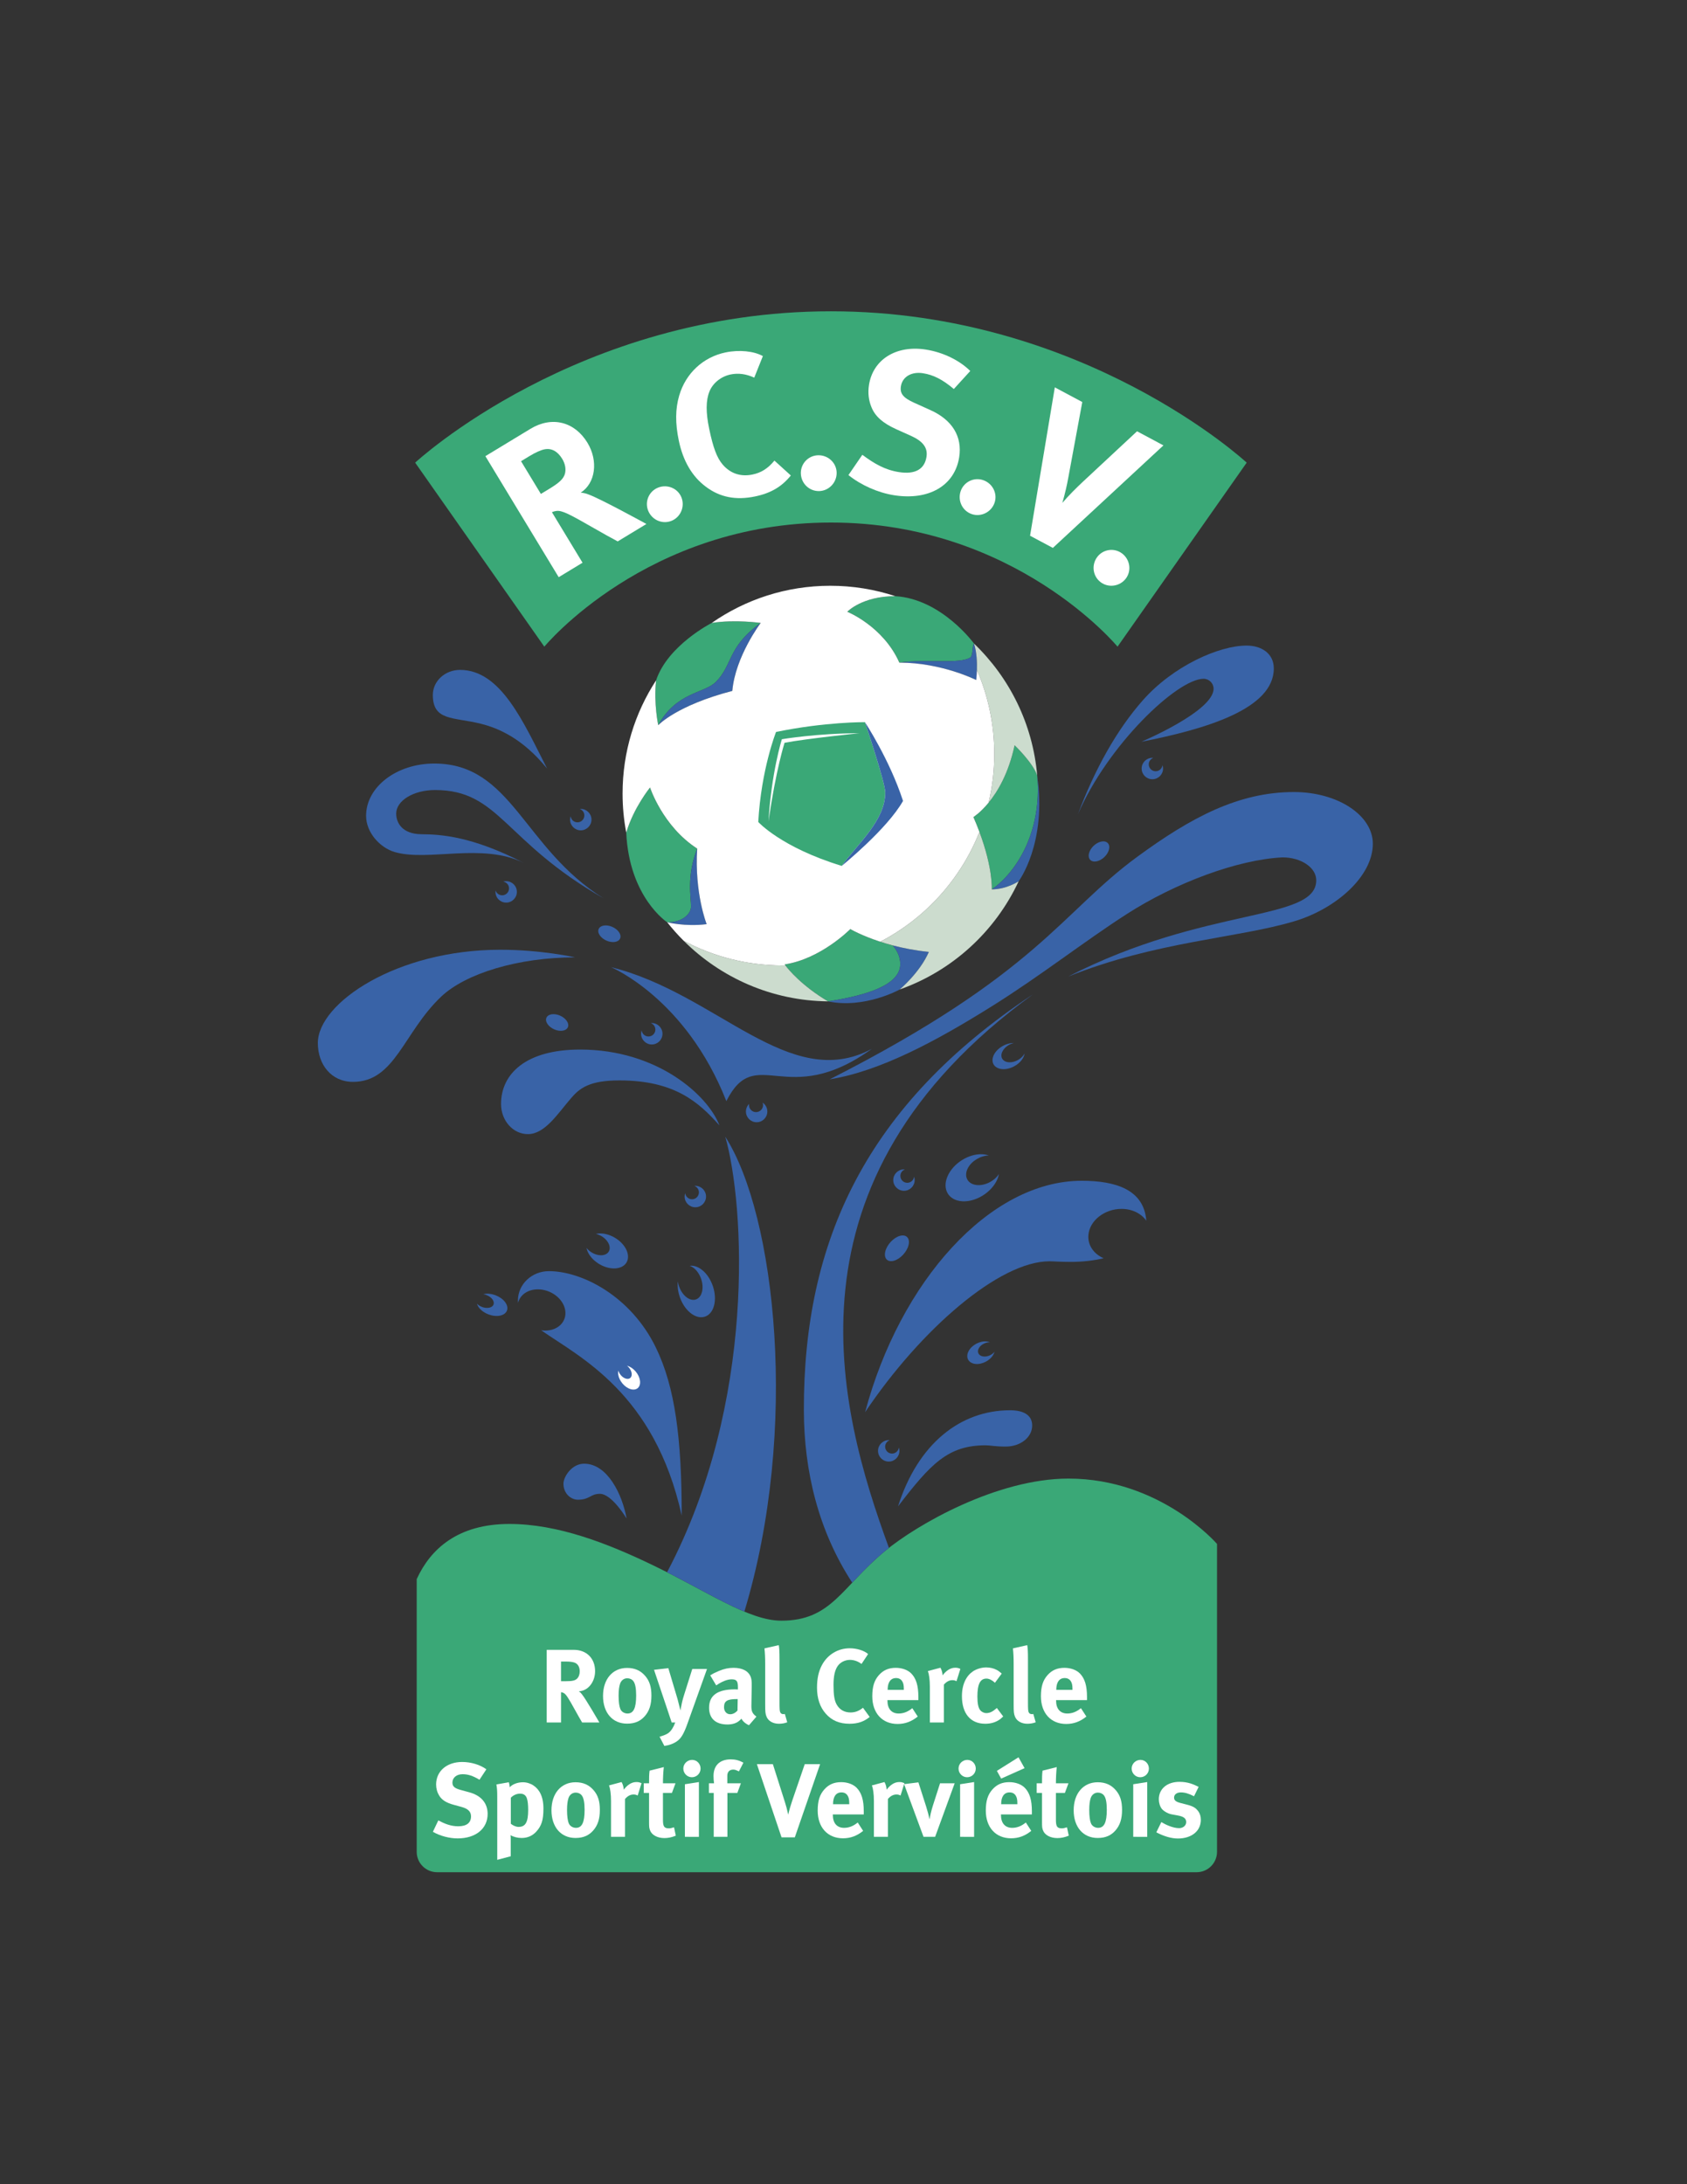 <?xml version="1.0" encoding="iso-8859-1"?>
<!-- Generator: Adobe Illustrator 24.0.1, SVG Export Plug-In . SVG Version: 6.00 Build 0)  -->
<svg version="1.1" id="Layer_1" xmlns="http://www.w3.org/2000/svg" xmlns:xlink="http://www.w3.org/1999/xlink" x="0px" y="0px"
	 viewBox="0 0 612 792" style="enable-background:new 0 0 612 792;" xml:space="preserve">
<rect x="0" y="0" width="612" height="792" fill="#333333" stroke="none"/>
<path style="fill:#3AA877;" d="M387.608,536.142c-25.796,0-54.846,16.562-66.589,26.304c-15.799,13.107-19.351,25.222-37.582,25.222
	c-11.845,0-26.868-10.609-46.68-20.158c-16.211-7.813-34.314-14.916-51.964-14.916c-18.587,0-28.56,8.947-33.627,20.005v98.874
	c0,4.089,3.314,7.403,7.403,7.403H434.1c4.089,0,7.403-3.315,7.403-7.403V559.831C441.503,559.831,421.038,536.142,387.608,536.142z
	"/>
<path style="fill:#3963A7;" d="M327.23,447.993c-2.176,0.173-4.771,2.393-5.796,4.957c-1.022,2.567-0.085,4.509,2.094,4.336
	c2.176-0.171,4.772-2.392,5.795-4.959C330.348,449.763,329.408,447.821,327.23,447.993z"/>
<path style="fill:#3963A7;" d="M207.182,398.186c3.059-3.545,6.566-6.425,17.491-6.425c20.078,0,28.823,7.898,36.325,16.32
	c-4.202-11.003-22.605-27.507-50.539-27.507c-19.742,0-28.692,8.83-28.692,19.742c0,6.037,4.356,10.923,9.74,10.923
	C197.691,411.24,202.284,403.86,207.182,398.186z"/>
<path style="fill:#3963A7;" d="M197.761,482.48c-0.484,0-0.963-0.043-1.437-0.11c13.928,9.724,41.167,22.725,50.985,67.195
	c0-27.823-2.379-46.509-9.347-60.873c-9.149-18.861-26.978-27.768-38.823-27.768c-6.22,0-11.253,4.768-11.253,10.66
	c0,0.284,0.021,0.563,0.053,0.838c0.704-2.855,3.487-4.897,7.186-4.897c4.741,0,9.175,3.349,9.903,7.477
	C205.756,479.132,202.502,482.48,197.761,482.48z"/>
<path style="fill:#3963A7;" d="M211.906,530.745c-4.541,0-7.502,4.804-7.502,7.238c0,3.638,2.759,5.824,5.232,5.824
	c4.376,0,4.507-2.139,7.995-2.139c4.343,0,9.674,8.949,9.674,8.949C225.78,541.979,220.417,530.745,211.906,530.745z"/>
<path style="fill:#3963A7;" d="M200.786,367.738c-2.104,0-3.213,1.353-2.477,3.023c0.735,1.669,3.037,3.022,5.141,3.022
	c2.104,0,3.212-1.353,2.477-3.022C205.19,369.092,202.889,367.738,200.786,367.738z"/>
<path style="fill:#3963A7;" d="M217.261,338.582c0.735,1.668,3.038,3.022,5.141,3.022c2.104,0,3.212-1.354,2.476-3.022
	c-0.736-1.669-3.037-3.023-5.141-3.023S216.525,336.913,217.261,338.582z"/>
<path style="fill:#3963A7;" d="M245.902,464.641c-0.475,4.425,1.766,9.634,5.227,11.919c3.645,2.408,7.259,0.662,8.072-3.901
	c0.812-4.565-1.486-10.218-5.131-12.626c-1.342-0.888-2.677-1.207-3.872-1.034c0.372,0.119,0.751,0.295,1.129,0.546
	c2.441,1.612,3.98,5.399,3.437,8.455c-0.544,3.056-2.965,4.224-5.405,2.612C247.552,469.418,246.243,467.035,245.902,464.641z"/>
<path style="fill:#3963A7;" d="M218.016,455.163c-1.95,0-4.031-1.115-5.249-2.659c0.07,0.355,0.17,0.718,0.317,1.091
	c1.382,3.505,5.71,6.347,9.665,6.347c3.954,0,6.039-2.842,4.656-6.347c-1.383-3.506-5.71-6.349-9.665-6.349
	c-0.559,0-1.076,0.063-1.557,0.17c2.054,0.475,4.022,1.982,4.735,3.789C221.781,453.391,220.481,455.163,218.016,455.163z"/>
<path style="fill:#3963A7;" d="M176.445,469.114c-0.405,0.023-0.777,0.086-1.121,0.174c1.504,0.226,2.986,1.125,3.568,2.271
	c0.705,1.386-0.171,2.591-1.957,2.691c-1.412,0.08-2.959-0.558-3.898-1.512c0.064,0.227,0.149,0.459,0.27,0.695
	c1.13,2.224,4.369,3.893,7.232,3.729c2.863-0.161,4.268-2.096,3.137-4.317C182.547,470.623,179.308,468.952,176.445,469.114z"/>
<path style="fill:#3963A7;" d="M251.048,434.864c-1.28,0-2.323-0.965-2.471-2.205c-0.128,0.386-0.214,0.79-0.214,1.219
	c0,2.144,1.738,3.883,3.883,3.883c2.145,0,3.883-1.739,3.883-3.883c0-2.145-1.738-3.883-3.883-3.883
	c-0.111,0-0.216,0.024-0.325,0.032c0.949,0.355,1.628,1.264,1.628,2.336C253.548,433.745,252.429,434.864,251.048,434.864z"/>
<path style="fill:#3963A7;" d="M235.254,375.836c-1.28,0-2.323-0.966-2.471-2.206c-0.128,0.385-0.214,0.79-0.214,1.219
	c0,2.143,1.738,3.883,3.882,3.883c2.145,0,3.883-1.739,3.883-3.883c0-2.145-1.738-3.883-3.883-3.883
	c-0.111,0-0.215,0.024-0.324,0.033c0.949,0.355,1.628,1.263,1.628,2.336C237.755,374.716,236.636,375.836,235.254,375.836z"/>
<path style="fill:#3963A7;" d="M182.633,324.598c-1.257,0.24-2.463-0.512-2.841-1.702c-0.053,0.403-0.062,0.816,0.018,1.238
	c0.403,2.106,2.437,3.487,4.542,3.085c2.107-0.403,3.487-2.437,3.085-4.543c-0.403-2.107-2.437-3.487-4.543-3.085
	c-0.109,0.021-0.208,0.064-0.313,0.092c0.999,0.171,1.837,0.935,2.038,1.989C184.879,323.028,183.99,324.338,182.633,324.598z"/>
<path style="fill:#3963A7;" d="M270.605,403.045c0,2.145,1.738,3.883,3.883,3.883c2.144,0,3.882-1.738,3.882-3.883
	c0-1.345-0.683-2.527-1.72-3.225c0.104,0.278,0.169,0.577,0.169,0.893c0,1.407-1.141,2.548-2.548,2.548
	c-1.408,0-2.548-1.141-2.548-2.548c0-0.149,0.019-0.293,0.044-0.435C271.051,400.983,270.605,401.961,270.605,403.045z"/>
<path style="fill:#3963A7;" d="M395.241,308.849c-0.806,2.02,0.084,3.608,1.984,3.546c1.898-0.06,4.092-1.747,4.897-3.768
	c0.807-2.018-0.083-3.606-1.983-3.545C398.24,305.143,396.047,306.831,395.241,308.849z"/>
<path style="fill:#3963A7;" d="M210.686,301.082c2.145,0,3.883-1.739,3.883-3.883c0-2.145-1.738-3.883-3.883-3.883
	c-0.111,0-0.216,0.024-0.325,0.032c0.949,0.355,1.628,1.263,1.628,2.336c0,1.381-1.119,2.501-2.5,2.501
	c-1.28,0-2.323-0.966-2.471-2.206c-0.129,0.385-0.214,0.79-0.214,1.219C206.804,299.343,208.542,301.082,210.686,301.082z"/>
<path style="fill:#3963A7;" d="M418.369,274.822c-0.108-0.008-0.213-0.032-0.324-0.032c-2.145,0-3.883,1.738-3.883,3.883
	c0,2.144,1.738,3.883,3.883,3.883c2.145,0,3.882-1.739,3.882-3.883c0-0.429-0.085-0.834-0.214-1.219
	c-0.147,1.24-1.19,2.206-2.471,2.206c-1.381,0-2.5-1.12-2.5-2.501C416.742,276.085,417.421,275.177,418.369,274.822z"/>
<path style="fill:#3963A7;" d="M331.818,427.904c0-0.429-0.085-0.834-0.214-1.22c-0.147,1.24-1.191,2.206-2.471,2.206
	c-1.382,0-2.501-1.12-2.501-2.501c0-1.073,0.679-1.98,1.628-2.336c-0.108-0.009-0.213-0.032-0.324-0.032
	c-2.145,0-3.883,1.738-3.883,3.883c0,2.143,1.738,3.883,3.883,3.883C330.08,431.787,331.818,430.048,331.818,427.904z"/>
<path style="fill:#3963A7;" d="M326.076,524.868c-0.148,1.24-1.191,2.206-2.471,2.206c-1.381,0-2.5-1.12-2.5-2.501
	c0-1.073,0.679-1.98,1.627-2.336c-0.107-0.009-0.213-0.033-0.323-0.033c-2.145,0-3.883,1.738-3.883,3.884
	c0,2.143,1.737,3.883,3.883,3.883c2.144,0,3.882-1.739,3.882-3.883C326.291,525.658,326.205,525.254,326.076,524.868z"/>
<path style="fill:#3963A7;" d="M358.698,418.991c-0.669-0.239-1.408-0.399-2.225-0.449c-4.986-0.307-10.684,3.261-12.722,7.968
	c-2.042,4.705,0.346,8.771,5.332,9.077c4.987,0.307,10.685-3.261,12.724-7.965c0.285-0.659,0.476-1.302,0.593-1.927
	c-1.707,2.642-5.28,4.394-8.282,3.978c-3.2-0.443-4.54-3.182-2.992-6.116C352.509,420.93,355.74,419.041,358.698,418.991z"/>
<path style="fill:#3963A7;" d="M359.144,486.73c-0.329-0.14-0.695-0.242-1.104-0.296c-2.499-0.316-5.479,1.246-6.658,3.489
	c-1.18,2.242-0.112,4.319,2.386,4.637c2.497,0.316,5.48-1.245,6.658-3.488c0.164-0.314,0.281-0.622,0.36-0.926
	c-0.944,1.24-2.798,1.981-4.294,1.677c-1.596-0.324-2.18-1.714-1.306-3.104C355.967,487.476,357.653,486.655,359.144,486.73z"/>
<path style="fill:#3963A7;" d="M371.351,383.169c0.182-0.409,0.292-0.806,0.349-1.189c-0.962,1.88-3.407,3.304-5.603,3.208
	c-2.273-0.1-3.399-1.786-2.517-3.766c0.689-1.545,2.399-2.801,4.199-3.236c-2.948-0.018-6.188,1.956-7.325,4.507
	c-1.168,2.621,0.322,4.853,3.332,4.985C366.794,387.809,370.181,385.79,371.351,383.169z"/>
<path style="fill:#3963A7;" d="M221.645,350.699c0,0,27.112,11.187,41.853,48.565c10.792-21.322,21.716,3.421,52.778-18.953
	C286.398,396.369,260.043,360.142,221.645,350.699z"/>
<path style="fill:#3963A7;" d="M174.444,262.439c6.406,1.589,15.219,5.365,24.037,16.268c-8.555-16.715-16.715-35.799-31.587-35.799
	c-5.456,0-9.871,4.062-9.871,9.081C157.023,261.479,164.377,259.943,174.444,262.439z"/>
<path style="fill:#3963A7;" d="M152.944,302.497c-7.077-0.051-9.213-4.18-9.213-7.471c0-4.728,6.298-8.555,14.083-8.555
	c23.427,0,24.875,18.557,61.068,39.22c-29.086-18.162-33.166-48.828-61.331-48.828c-13.677,0-24.743,8.477-24.743,18.952
	c0,6.054,5.013,11.544,10.332,13.125c12.071,3.588,31.937-3.507,46.92,3.985C171.328,303.205,159.811,302.547,152.944,302.497z"/>
<path style="fill:#3963A7;" d="M436.634,246.133c2.001,0,3.619,1.619,3.619,3.619c0,8.16-26.19,19.216-26.19,19.216
	c23.427-4.607,48.039-11.891,48.039-26.586c0-5.396-4.415-8.292-9.871-8.292c-10.003,0-26.634,7.379-37.637,19.831
	c-9.36,10.592-17.394,24.854-23.563,41.369C401.823,270.169,427.093,246.133,436.634,246.133z"/>
<path style="fill:#3963A7;" d="M392.412,428.153c-33.363,0-65.93,36.53-78.572,83.902c20.334-30.237,48.762-54.705,66.854-54.705
	c1.816,0,3.475,0.218,7.771,0.218c4.267,0,8.305-0.475,11.904-1.323c-3.571-1.536-5.848-4.742-5.522-8.46
	c0.457-5.209,5.831-9.432,12.006-9.432c3.927,0,7.225,1.712,8.993,4.296C415.024,431.424,404.859,428.153,392.412,428.153z"/>
<path style="fill:#3963A7;" d="M366.452,511.365c-18.064,0-33.463,12.141-40.669,34.844c11.846-15.398,18.064-22.131,31.785-22.131
	c1.776,0,3.267,0.455,7.304,0.455c5.293,0,9.575-3.33,9.575-7.641C374.447,512.846,370.871,511.365,366.452,511.365z"/>
<path style="fill:#3963A7;" d="M469.405,287.196c-20.013,0-37.244,9.138-56.796,23.45c-27.701,20.277-36.057,42.29-111.602,80.721
	c18.297-2.957,38.51-13.788,58.961-26.587c17.742-11.104,33.209-23.323,48.766-33.321c17.59-11.304,40.205-19.769,56.525-20.572
	c6.766,0,12.24,3.708,12.24,8.292c0,15.004-40.076,9.279-90.023,34.943c31.895-12.804,61.473-13.891,82.142-20.088
	c15.023-4.505,28.413-16.237,28.413-28.082C498.031,295.584,485.228,287.196,469.405,287.196z"/>
<path style="fill:#3963A7;" d="M241.993,570.106c10.741,5.463,19.993,10.929,28.046,14.278
	c19.993-66.163,11.302-143.823-6.937-172.223C270.12,436.593,274.567,508.496,241.993,570.106z"/>
<path style="fill:#3963A7;" d="M374.71,360.57c-60.463,40.088-83.234,89.368-83.09,150.828c0.053,22.224,5.346,43.806,17.557,62.49
	c3.315-3.509,7.003-7.429,11.843-11.443c0.459-0.381,0.954-0.776,1.467-1.177C303.905,510.572,281.535,428.239,374.71,360.57z"/>
<path style="fill:#3963A7;" d="M208.616,347.146c-20.664,0-39.728,5.868-48.553,14.222c-13.703,12.972-16.728,30.921-31.994,30.921
	c-7.897,0-12.767-6.298-12.767-14.083c0-14.477,28.56-33.824,66.201-33.824C196.489,344.382,208.616,347.146,208.616,347.146z"/>
<path style="fill:#FFFFFF;" d="M211.183,624.586c-1.023-1.743-1.44-2.464-2.464-4.321c-2.616-4.738-3.412-6.027-4.359-6.443
	c-0.265-0.114-0.493-0.19-0.833-0.228v10.992h-5.194V598.24h9.818c4.663,0,7.733,3.108,7.733,7.733c0,3.942-2.616,7.202-5.876,7.278
	c0.532,0.417,0.758,0.645,1.1,1.1c1.516,1.896,6.331,10.234,6.331,10.234H211.183z M208.416,602.865
	c-0.607-0.227-1.706-0.379-2.996-0.379h-1.895v7.126h1.781c2.274,0,3.26-0.228,3.98-0.871c0.645-0.607,1.024-1.555,1.024-2.653
	C210.312,604.457,209.667,603.32,208.416,602.865z"/>
<path style="fill:#FFFFFF;" d="M233.889,622.313c-1.479,1.667-3.412,2.691-6.407,2.691c-5.27,0-8.719-3.943-8.719-10.047
	c0-6.102,3.488-10.159,8.719-10.159c2.768,0,4.928,0.948,6.596,2.919c1.555,1.82,2.237,3.943,2.237,7.09
	C236.315,618.142,235.556,620.417,233.889,622.313z M229.757,609.575c-0.493-0.646-1.289-1.023-2.199-1.023
	c-1.213,0-2.199,0.758-2.615,1.971c-0.342,1.023-0.53,2.389-0.53,4.321c0,2.236,0.227,3.905,0.644,4.891
	c0.455,1.061,1.593,1.592,2.578,1.592c2.199,0,3.146-1.972,3.146-6.558C230.78,612.152,230.438,610.447,229.757,609.575z"/>
<path style="fill:#FFFFFF;" d="M249.429,624.89c-1.327,3.753-2.312,5.383-3.715,6.406c-1.289,0.948-2.957,1.555-4.701,1.782
	l-1.744-3.337c1.1-0.303,2.389-0.758,3.146-1.288c0.569-0.417,1.023-0.948,1.441-1.593c0.493-0.796,0.645-1.137,1.1-2.274h-1.289
	c-0.606-1.818-1.629-4.852-1.819-5.459l-4.587-13.646l5.193-0.605l3.374,11.333c0.304,1.138,0.948,3.754,1.025,4.019
	c0-0.113,0.378-2.16,0.606-3.108c0.152-0.644,0.455-1.781,0.758-2.691l2.919-9.249h5.345L249.429,624.89z"/>
<path style="fill:#FFFFFF;" d="M271.717,625.572c-1.175-0.493-2.236-1.365-2.729-2.351c-0.379,0.379-0.797,0.758-1.175,1.023
	c-0.948,0.682-2.313,1.061-3.904,1.061c-4.322,0-6.672-2.198-6.672-6.065c0-4.549,3.147-6.672,9.326-6.672
	c0.379,0,0.72,0,1.137,0.038v-0.796c0-2.161-0.416-2.882-2.274-2.882c-1.63,0-3.526,0.797-5.61,2.2l-2.161-3.64
	c1.023-0.644,1.781-1.024,3.146-1.593c1.896-0.796,3.525-1.137,5.307-1.137c3.26,0,5.496,1.213,6.255,3.373
	c0.266,0.796,0.379,1.403,0.341,3.488l-0.114,6.52c-0.039,2.123,0.114,3.033,1.819,4.321L271.717,625.572z M267.395,616.095
	c-3.525,0-4.738,0.645-4.738,2.957c0,1.516,0.947,2.54,2.236,2.54c0.948,0,1.896-0.493,2.654-1.327l0.075-4.17H267.395z"/>
<path style="fill:#FFFFFF;" d="M282.557,625.041c-2.161,0-3.904-1.023-4.511-2.653c-0.379-0.985-0.455-1.593-0.455-4.359v-14.481
	c0-2.539-0.076-4.094-0.265-5.837l5.194-1.176c0.189,1.063,0.265,2.313,0.265,5.042v15.125c0,3.336,0.038,3.791,0.341,4.321
	c0.19,0.342,0.607,0.531,1.023,0.531c0.189,0,0.303,0,0.569-0.076l0.872,3.033C284.718,624.852,283.656,625.041,282.557,625.041z"/>
<path style="fill:#FFFFFF;" d="M308.181,625.041c-3.639,0-6.444-1.175-8.605-3.639c-2.122-2.389-3.184-5.572-3.184-9.439
	c0-3.298,0.569-5.913,1.782-8.188c2.046-3.828,5.838-6.103,10.083-6.103c2.616,0,5.232,0.834,6.673,2.085l-2.389,3.602
	c-1.327-0.986-2.73-1.479-4.208-1.479c-1.781,0-3.525,0.873-4.473,2.275c-1.023,1.516-1.479,3.715-1.479,6.785
	c0,3.602,0.303,5.61,1.099,7.051c1.062,1.934,2.806,2.957,5.08,2.957c1.555,0,2.957-0.455,4.511-1.706l2.427,3.336
	C313.411,624.283,311.175,625.041,308.181,625.041z"/>
<path style="fill:#FFFFFF;" d="M321.939,616.475v0.151c0,2.995,1.479,4.7,4.095,4.7c1.743,0,3.374-0.645,4.928-1.933l1.971,3.032
	c-2.236,1.819-4.587,2.691-7.315,2.691c-5.573,0-9.174-3.942-9.174-10.046c0-3.487,0.72-5.8,2.426-7.695
	c1.593-1.781,3.525-2.615,6.103-2.615c2.237,0,4.36,0.758,5.611,2.047c1.781,1.819,2.577,4.436,2.577,8.491v1.176H321.939z
	 M327.891,612.531c0-1.44-0.15-2.198-0.605-2.919c-0.493-0.758-1.213-1.137-2.236-1.137c-1.934,0-3.033,1.517-3.033,4.208v0.075
	h5.875V612.531z"/>
<path style="fill:#FFFFFF;" d="M346.995,609.612c-0.493-0.265-0.91-0.378-1.478-0.378c-1.138,0-2.16,0.53-3.108,1.629v13.723h-5.08
	v-12.964c0-2.615-0.303-4.587-0.72-5.687l4.549-1.213c0.455,0.796,0.721,1.668,0.796,2.768c1.1-1.479,2.653-2.768,4.549-2.768
	c0.759,0,1.1,0.075,1.895,0.417L346.995,609.612z"/>
<path style="fill:#FFFFFF;" d="M362.156,623.828c-1.365,0.796-2.881,1.213-4.738,1.213c-5.346,0-8.454-3.715-8.454-10.007
	c0-4.474,1.706-7.431,3.98-8.984c1.289-0.872,3.185-1.44,4.814-1.44c1.289,0,2.691,0.303,3.753,0.871
	c0.72,0.38,1.061,0.645,1.896,1.365l-2.464,3.336c-1.025-0.947-2.123-1.517-3.071-1.517c-2.273,0-3.298,1.972-3.298,6.52
	c0,2.541,0.342,4.057,0.985,4.891c0.531,0.683,1.403,1.1,2.275,1.1c1.175,0,2.236-0.493,3.487-1.593l0.303-0.265l2.313,3.07
	C363.18,623.146,362.838,623.411,362.156,623.828z"/>
<path style="fill:#FFFFFF;" d="M372.692,625.041c-2.159,0-3.904-1.023-4.51-2.653c-0.38-0.985-0.455-1.593-0.455-4.359v-14.481
	c0-2.539-0.076-4.094-0.266-5.837l5.193-1.176c0.189,1.063,0.265,2.313,0.265,5.042v15.125c0,3.336,0.039,3.791,0.342,4.321
	c0.19,0.342,0.607,0.531,1.023,0.531c0.189,0,0.303,0,0.568-0.076l0.872,3.033C374.853,624.852,373.792,625.041,372.692,625.041z"/>
<path style="fill:#FFFFFF;" d="M383.116,616.475v0.151c0,2.995,1.479,4.7,4.095,4.7c1.743,0,3.374-0.645,4.928-1.933l1.971,3.032
	c-2.236,1.819-4.587,2.691-7.315,2.691c-5.573,0-9.174-3.942-9.174-10.046c0-3.487,0.72-5.8,2.426-7.695
	c1.593-1.781,3.525-2.615,6.102-2.615c2.237,0,4.359,0.758,5.611,2.047c1.781,1.819,2.577,4.436,2.577,8.491v1.176H383.116z
	 M389.067,612.531c0-1.44-0.15-2.198-0.605-2.919c-0.493-0.758-1.213-1.137-2.236-1.137c-1.934,0-3.033,1.517-3.033,4.208v0.075
	h5.875V612.531z"/>
<path style="fill:#FFFFFF;" d="M166.022,666.611c-2.994,0-6.33-0.872-8.984-2.389l1.972-4.132c2.464,1.289,4.586,2.123,7.24,2.123
	c3.033,0,4.625-1.251,4.625-3.602c0-1.706-1.099-2.767-3.45-3.411l-2.919-0.796c-2.616-0.721-4.245-1.744-5.193-3.336
	c-0.72-1.176-1.1-2.54-1.1-4.018c0-4.815,3.867-8.15,9.439-8.15c3.222,0,6.482,0.986,8.794,2.654l-2.501,3.791
	c-2.389-1.44-4.17-2.01-6.141-2.01c-2.161,0-3.677,1.251-3.677,3.033c0,1.364,0.72,2.046,2.919,2.653l3.184,0.871
	c4.322,1.176,6.671,3.943,6.671,7.848C176.902,663.086,172.581,666.611,166.022,666.611z"/>
<path style="fill:#FFFFFF;" d="M194.452,664.262c-1.327,1.401-3.071,2.198-5.194,2.198c-1.516,0-2.957-0.38-4.056-1.023
	c0.076,0.454,0.076,1.023,0.076,1.592v6.065l-4.89,1.288v-22.44c0-2.54-0.038-3.261-0.304-4.891l4.511-0.796
	c0.19,0.683,0.303,1.213,0.341,1.819c0.872-1.061,2.806-1.819,4.777-1.819c1.365,0,2.768,0.455,3.829,1.175
	c2.085,1.403,3.602,3.904,3.602,8.378C197.144,659.977,196.461,662.101,194.452,664.262z M191.116,652.017
	c-0.38-1.061-1.175-1.63-2.426-1.63c-1.251,0-2.464,0.531-3.374,1.478v9.439c0.683,0.569,1.782,1.138,2.806,1.138
	c2.501,0,3.487-1.706,3.487-6.141C191.609,654.442,191.457,652.965,191.116,652.017z"/>
<path style="fill:#FFFFFF;" d="M215.185,663.768c-1.479,1.668-3.412,2.692-6.406,2.692c-5.27,0-8.719-3.943-8.719-10.046
	c0-6.104,3.487-10.159,8.719-10.159c2.767,0,4.928,0.947,6.596,2.919c1.554,1.819,2.236,3.942,2.236,7.089
	C217.611,659.598,216.853,661.873,215.185,663.768z M211.053,651.031c-0.493-0.644-1.288-1.023-2.198-1.023
	c-1.213,0-2.199,0.758-2.616,1.971c-0.341,1.023-0.531,2.389-0.531,4.322c0,2.236,0.228,3.904,0.645,4.89
	c0.455,1.062,1.592,1.593,2.577,1.593c2.199,0,3.147-1.972,3.147-6.559C212.076,653.609,211.735,651.903,211.053,651.031z"/>
<path style="fill:#FFFFFF;" d="M231.331,651.069c-0.493-0.266-0.91-0.379-1.479-0.379c-1.137,0-2.16,0.53-3.108,1.63v13.723h-5.08
	v-12.964c0-2.616-0.304-4.587-0.72-5.688l4.548-1.213c0.455,0.796,0.72,1.668,0.796,2.768c1.099-1.479,2.654-2.768,4.549-2.768
	c0.758,0,1.099,0.076,1.895,0.418L231.331,651.069z"/>
<path style="fill:#FFFFFF;" d="M241.034,666.498c-2.577,0-4.624-1.138-5.231-2.844c-0.304-0.833-0.342-1.213-0.342-2.994v-10.539
	h-1.933v-3.487h1.933c0-1.896,0-3.146,0.19-4.587l5.155-1.288c-0.19,1.781-0.303,3.904-0.303,5.875h4.549l-1.29,3.487h-3.26v9.743
	c0,2.464,0.455,3.107,2.199,3.107c0.455,0,0.91-0.113,1.82-0.378l0.644,3.032C243.687,666.232,242.361,666.498,241.034,666.498z"/>
<path style="fill:#FFFFFF;" d="M251.002,644.435c-1.706,0-3.108-1.403-3.108-3.146c0-1.743,1.44-3.147,3.184-3.147
	c1.706,0,3.071,1.403,3.071,3.147C254.149,643.032,252.746,644.435,251.002,644.435z M248.462,666.043v-19.068l5.08-0.796v19.864
	H248.462z"/>
<path style="fill:#FFFFFF;" d="M268.059,642.313c-1.099-0.53-1.478-0.645-2.085-0.645c-1.289,0-2.123,0.796-2.123,2.199v2.767h4.928
	l-1.289,3.487h-3.601v15.922h-4.966v-15.922h-1.744v-3.487h1.857c-0.114-0.796-0.189-1.781-0.189-2.653
	c0-3.829,2.274-6.027,6.255-6.027c1.668,0,3.032,0.342,4.587,1.213L268.059,642.313z"/>
<path style="fill:#FFFFFF;" d="M288.338,666.232h-4.814l-8.946-26.536h5.8l4.359,13.724c0.378,1.175,0.796,2.653,1.213,4.587
	c0.341-1.631,1.023-3.829,1.516-5.269l4.473-13.041h5.573L288.338,666.232z"/>
<path style="fill:#FFFFFF;" d="M302.134,657.931v0.151c0,2.995,1.479,4.701,4.094,4.701c1.744,0,3.374-0.645,4.928-1.934
	l1.971,3.032c-2.236,1.82-4.587,2.691-7.316,2.691c-5.573,0-9.174-3.942-9.174-10.045c0-3.488,0.72-5.8,2.426-7.695
	c1.592-1.782,3.525-2.616,6.102-2.616c2.237,0,4.359,0.758,5.611,2.048c1.781,1.818,2.577,4.435,2.577,8.491v1.175H302.134z
	 M308.085,653.988c0-1.441-0.151-2.199-0.607-2.919c-0.492-0.759-1.212-1.137-2.236-1.137c-1.934,0-3.033,1.516-3.033,4.207v0.076
	h5.875V653.988z"/>
<path style="fill:#FFFFFF;" d="M326.697,651.069c-0.493-0.266-0.91-0.379-1.479-0.379c-1.138,0-2.16,0.53-3.108,1.63v13.723h-5.08
	v-12.964c0-2.616-0.303-4.587-0.72-5.688l4.549-1.213c0.455,0.796,0.721,1.668,0.796,2.768c1.1-1.479,2.653-2.768,4.549-2.768
	c0.759,0,1.1,0.076,1.895,0.418L326.697,651.069z"/>
<path style="fill:#FFFFFF;" d="M339.242,666.043h-4.208l-7.052-19.105l5.194-0.645l2.805,8.757c0.417,1.288,0.985,3.411,1.252,4.662
	c0.15-1.137,0.568-2.994,1.174-4.928l2.616-8.15h5.307L339.242,666.043z"/>
<path style="fill:#FFFFFF;" d="M350.84,644.435c-1.706,0-3.108-1.403-3.108-3.146c0-1.743,1.441-3.147,3.185-3.147
	c1.705,0,3.069,1.403,3.069,3.147C353.985,643.032,352.584,644.435,350.84,644.435z M348.3,666.043v-19.068l5.08-0.796v19.864H348.3
	z"/>
<path style="fill:#FFFFFF;" d="M363.121,657.931v0.151c0,2.995,1.478,4.701,4.094,4.701c1.744,0,3.374-0.645,4.928-1.934
	l1.972,3.032c-2.236,1.82-4.587,2.691-7.316,2.691c-5.572,0-9.174-3.942-9.174-10.045c0-3.488,0.721-5.8,2.426-7.695
	c1.593-1.782,3.526-2.616,6.103-2.616c2.237,0,4.359,0.758,5.611,2.048c1.781,1.818,2.577,4.435,2.577,8.491v1.175H363.121z
	 M363.196,644.928l-1.554-2.805l7.847-4.928l2.198,3.941L363.196,644.928z M369.072,653.988c0-1.441-0.151-2.199-0.607-2.919
	c-0.492-0.759-1.213-1.137-2.236-1.137c-1.934,0-3.033,1.516-3.033,4.207v0.076h5.876V653.988z"/>
<path style="fill:#FFFFFF;" d="M383.59,666.498c-2.578,0-4.625-1.138-5.232-2.844c-0.303-0.833-0.341-1.213-0.341-2.994v-10.539
	h-1.933v-3.487h1.933c0-1.896,0-3.146,0.19-4.587l5.155-1.288c-0.19,1.781-0.304,3.904-0.304,5.875h4.549l-1.289,3.487h-3.26v9.743
	c0,2.464,0.455,3.107,2.199,3.107c0.455,0,0.909-0.113,1.818-0.378l0.645,3.032C386.243,666.232,384.916,666.498,383.59,666.498z"/>
<path style="fill:#FFFFFF;" d="M404.627,663.768c-1.479,1.668-3.412,2.692-6.407,2.692c-5.268,0-8.719-3.943-8.719-10.046
	c0-6.104,3.488-10.159,8.719-10.159c2.768,0,4.929,0.947,6.597,2.919c1.554,1.819,2.236,3.942,2.236,7.089
	C407.053,659.598,406.295,661.873,404.627,663.768z M400.495,651.031c-0.493-0.644-1.29-1.023-2.199-1.023
	c-1.213,0-2.198,0.758-2.615,1.971c-0.341,1.023-0.53,2.389-0.53,4.322c0,2.236,0.227,3.904,0.643,4.89
	c0.455,1.062,1.593,1.593,2.578,1.593c2.198,0,3.146-1.972,3.146-6.559C401.519,653.609,401.178,651.903,400.495,651.031z"/>
<path style="fill:#FFFFFF;" d="M413.646,644.435c-1.706,0-3.107-1.403-3.107-3.146c0-1.743,1.44-3.147,3.184-3.147
	c1.706,0,3.07,1.403,3.07,3.147C416.793,643.032,415.391,644.435,413.646,644.435z M411.107,666.043v-19.068l5.079-0.796v19.864
	H411.107z"/>
<path style="fill:#FFFFFF;" d="M427.33,666.648c-2.389,0-5.004-0.758-7.847-2.236l1.819-3.714c1.555,0.947,4.246,2.198,6.444,2.198
	c1.44,0,2.578-0.948,2.578-2.198c0-1.327-0.948-2.01-2.995-2.389l-2.274-0.417c-1.288-0.228-2.881-1.137-3.564-1.972
	c-0.683-0.833-1.099-2.236-1.099-3.487c0-3.791,2.994-6.33,7.506-6.33c3.107,0,5.155,0.947,6.936,1.819l-1.668,3.411
	c-1.934-0.985-3.336-1.401-4.776-1.401c-1.478,0-2.464,0.758-2.464,1.894c0,0.985,0.645,1.517,2.426,1.972l2.351,0.607
	c2.388,0.606,3.184,1.327,3.866,2.198c0.721,0.91,1.061,2.009,1.061,3.299C435.632,663.92,432.296,666.648,427.33,666.648z"/>
<path style="fill:#FFFFFF;" d="M228.374,495.555c-0.311-0.146-0.616-0.252-0.909-0.323c1.027,0.789,1.756,2.086,1.711,3.208
	c-0.054,1.357-1.211,1.931-2.585,1.279c-1.086-0.514-1.974-1.638-2.274-2.758c-0.048,0.203-0.081,0.416-0.09,0.648
	c-0.087,2.176,1.629,4.785,3.833,5.827c2.203,1.044,4.06,0.124,4.146-2.053C232.294,499.207,230.577,496.598,228.374,495.555z"/>
<path style="fill:#3AA877;" d="M405.412,234.485c0,0-37.115-45.011-103.975-45.011s-103.974,45.011-103.974,45.011l-46.854-66.728
	c0,0,59.095-54.882,150.829-54.882c91.734,0,150.829,54.882,150.829,54.882L405.412,234.485z"/>
<path style="fill:#FFFFFF;" d="M224.085,196.314c-3.465-1.871-4.887-2.649-8.467-4.71c-9.14-5.253-11.767-6.595-13.767-6.333
	c-0.557,0.078-1.012,0.182-1.619,0.463l11.098,18.311l-8.649,5.243l-26.598-43.882l16.354-9.912
	c7.766-4.707,16.019-2.629,20.688,5.074c3.98,6.566,2.914,14.637-2.439,18.054c1.305,0.159,1.914,0.308,2.941,0.721
	C218.065,180.97,234.503,190,234.503,190L224.085,196.314z M197.547,162.929c-1.24,0.234-3.223,1.091-5.37,2.392l-3.157,1.913
	l7.195,11.871l2.968-1.799c3.788-2.296,5.2-3.67,5.749-5.47c0.461-1.661,0.136-3.622-0.974-5.454
	C202.312,163.668,200.091,162.424,197.547,162.929z"/>
<path style="fill:#FFFFFF;" d="M243.544,188.882c-3.373,1.308-7.125-0.405-8.433-3.778c-1.281-3.304,0.362-7.03,3.667-8.311
	c3.373-1.308,7.168,0.31,8.449,3.614C248.535,183.78,246.848,187.602,243.544,188.882z"/>
<path style="fill:#FFFFFF;" d="M273.922,180.014c-6.94,1.445-12.755,0.317-17.854-3.523c-4.997-3.711-8.285-9.362-9.82-16.734
	c-1.309-6.289-1.263-11.502,0.147-16.321c2.383-8.113,8.709-13.955,16.805-15.641c4.988-1.038,10.307-0.486,13.55,1.327
	l-3.125,7.815c-2.921-1.352-5.791-1.735-8.61-1.148c-3.398,0.708-6.377,3.062-7.627,6.113c-1.35,3.298-1.344,7.671-0.125,13.526
	c1.43,6.868,2.806,10.578,4.895,13.009c2.792,3.265,6.522,4.525,10.859,3.622c2.964-0.617,5.458-2.041,7.925-5.044l5.95,5.398
	C283.596,176.491,279.632,178.825,273.922,180.014z"/>
<path style="fill:#FFFFFF;" d="M297.191,178.069c-3.617,0.095-6.573-2.781-6.667-6.398c-0.093-3.542,2.709-6.497,6.252-6.589
	c3.617-0.095,6.644,2.706,6.737,6.248C303.608,174.946,300.733,177.976,297.191,178.069z"/>
<path style="fill:#FFFFFF;" d="M324.353,179.578c-5.762-0.905-11.917-3.591-16.563-7.311l5.042-7.354
	c4.351,3.225,8.184,5.471,13.288,6.273c5.835,0.917,9.276-1.009,9.987-5.531c0.516-3.282-1.279-5.656-5.606-7.607l-5.375-2.414
	c-4.815-2.176-7.642-4.639-8.983-7.988c-1.03-2.479-1.348-5.219-0.901-8.064c1.455-9.263,9.903-14.513,20.625-12.828
	c6.199,0.974,12.175,3.856,16.119,7.764l-5.96,6.537c-4.159-3.493-7.415-5.126-11.208-5.722c-4.157-0.653-7.453,1.296-7.991,4.724
	c-0.413,2.626,0.768,4.156,4.813,5.988l5.863,2.64c7.959,3.567,11.645,9.602,10.465,17.114
	C346.352,176.084,336.972,181.56,324.353,179.578z"/>
<path style="fill:#FFFFFF;" d="M352.551,186.424c-3.428-1.158-5.21-4.877-4.053-8.305c1.135-3.357,4.783-5.164,8.142-4.029
	c3.427,1.158,5.303,4.831,4.169,8.188C359.65,185.706,355.908,187.559,352.551,186.424z"/>
<path style="fill:#FFFFFF;" d="M381.951,198.673l-8.272-4.418l8.981-53.799l9.964,5.322l-5.103,27.577
	c-0.428,2.367-1.067,5.289-2.126,8.994c2.083-2.487,5.272-5.639,7.44-7.661l19.652-18.299l9.573,5.113L381.951,198.673z"/>
<path style="fill:#FFFFFF;" d="M399.28,211.099c-2.884-2.186-3.396-6.279-1.21-9.163c2.141-2.825,6.175-3.38,9-1.24
	c2.884,2.185,3.498,6.264,1.357,9.089C406.243,212.669,402.105,213.239,399.28,211.099z"/>
<path style="fill:#3AA877;" d="M326.592,349.571c0-2.717-1.212-4.985-2.74-6.767c-9.719-2.551-15.374-5.918-15.374-5.918
	s-10.662,10.845-23.838,12.816c0,0,4.799,6.914,15.757,13.4C314.876,360.852,326.592,357.05,326.592,349.571z"/>
<path style="fill:#3963A7;" d="M323.852,342.804c1.528,1.782,2.74,4.05,2.74,6.767c0,7.479-11.716,11.281-26.195,13.531
	c13.334,2.769,25.994-4.308,25.994-4.308s7.301-6.095,10.571-13.627C332.037,344.668,327.638,343.798,323.852,342.804z"/>
<path style="fill:#3AA877;" d="M376.278,281.254c-1.492-4.631-8.206-11.015-8.206-11.015c-4.175,19.521-14.949,26.027-14.949,26.027
	c7.272,16.564,6.667,26.225,6.667,26.225C368.193,316.742,378.148,302.223,376.278,281.254z"/>
<path style="fill:#3963A7;" d="M376.278,281.254c1.87,20.969-8.085,35.488-16.488,41.237c5.386,0,9.745-2.936,9.745-2.936
	S379.829,305.891,376.278,281.254z"/>
<path style="fill:#3AA877;" d="M352.093,238.362c0.965-1.093,0.457-3.646,1.247-5.009c0,0-11.725-16.161-28.553-17.181
	c-12.067,0-17.421,5.66-17.421,5.66s13.03,5.226,18.889,18.437C336.063,238.844,348.175,240.958,352.093,238.362z"/>
<path style="fill:#3963A7;" d="M353.34,233.353c-0.79,1.363-0.282,3.917-1.247,5.009c-3.918,2.596-16.03,0.482-25.838,1.906
	c15.409,0,27.878,6.309,27.878,6.309S355.15,238.895,353.34,233.353z"/>
<path style="fill:#3AA877;" d="M250.705,328.686c0.027-2.935-1.722-11.025,2.218-20.983c-12.525-8.085-17.104-22.15-17.104-22.15
	s-5.963,7.319-8.635,16.364c1.092,23.532,14.838,32.487,14.838,32.487C247.368,334.555,250.705,331.463,250.705,328.686z"/>
<path style="fill:#3963A7;" d="M252.923,307.703c-3.939,9.957-2.191,18.048-2.218,20.983c0,2.777-3.337,5.869-8.683,5.718
	c0,0,6.411,1.692,14.334,0.707C256.357,335.111,251.895,323.855,252.923,307.703z"/>
<path style="fill:#3AA877;" d="M259.579,247.376c6.323-6.172,4.162-12.717,16.385-21.491c0,0-9.33-1.345-17.778,0
	c0,0-15.945,8.082-20.188,20.833c-0.885,8.602,0.794,16.236,0.794,16.236C245.257,251.025,255.448,251.408,259.579,247.376z"/>
<path style="fill:#3963A7;" d="M259.579,247.376c-4.131,4.032-14.322,3.649-20.787,15.578c0,0,6.614-7.149,26.869-12.422
	c1.12-12.53,10.303-24.647,10.303-24.647C263.741,234.659,265.902,241.204,259.579,247.376z"/>
<path style="fill:#CCDCCE;" d="M358.645,291.049c3.299-4.027,7.255-10.654,9.427-20.81c0,0,6.705,6.376,8.202,11.006
	c-1.607-18.774-10.094-35.583-22.935-47.891c1.01,3.092,1.14,6.849,1.057,9.567c4.048,9.339,6.296,19.64,6.296,30.467
	C360.692,279.467,359.982,285.378,358.645,291.049z"/>
<path style="fill:#CCDCCE;" d="M355.313,301.658c-6.823,17.201-19.691,31.344-35.98,39.816c1.391,0.453,2.894,0.903,4.52,1.33
	c3.786,0.994,8.185,1.864,13.11,2.363c-3.265,7.518-10.542,13.603-10.568,13.625c19.097-6.772,34.65-21.024,43.14-39.235
	c-0.017,0.012-4.368,2.935-9.743,2.935C359.79,322.491,360.261,314.904,355.313,301.658z"/>
<path style="fill:#CCDCCE;" d="M248.042,341.148c13.449,13.391,31.923,21.736,52.351,21.952
	c-9.472-5.607-14.333-11.523-15.479-13.026c-0.306,0.003-0.611,0.012-0.919,0.012C271.003,350.086,258.767,346.85,248.042,341.148z"
	/>
<path style="fill:#FFFFFF;" d="M355.313,301.658c-0.638-1.706-1.359-3.501-2.19-5.392c0,0,2.482-1.504,5.522-5.218
	c1.337-5.67,2.047-11.582,2.047-17.66c0-10.827-2.248-21.128-6.296-30.467c-0.065,2.154-0.264,3.656-0.264,3.656
	s-12.469-6.309-27.878-6.309c-5.858-13.211-18.889-18.437-18.889-18.437s5.353-5.658,17.415-5.66
	c-7.417-2.441-15.341-3.767-23.576-3.767c-15.99,0-30.814,4.985-43.011,13.479c8.446-1.343,17.77,0.001,17.77,0.001
	s-9.183,12.117-10.303,24.647c-20.254,5.273-26.869,12.422-26.869,12.422s-1.678-7.63-0.795-16.229
	c-7.68,11.807-12.145,25.897-12.145,41.032c0,4.839,0.461,9.57,1.333,14.156c2.672-9.044,8.633-16.36,8.633-16.36
	s4.579,14.065,17.104,22.15c-1.028,16.152,3.434,27.408,3.434,27.408c-7.907,0.984-14.307-0.699-14.333-0.706
	c1.87,2.368,3.883,4.617,6.018,6.743c10.724,5.702,22.96,8.938,35.954,8.938c0.308,0,0.613-0.008,0.919-0.012
	c-0.179-0.236-0.276-0.372-0.276-0.372c13.176-1.972,23.838-12.816,23.838-12.816s3.932,2.334,10.855,4.588
	C335.621,333.002,348.489,318.859,355.313,301.658z"/>
<path style="fill:#3AA877;" d="M313.774,261.86c0,0-14.423-0.131-32.246,3.554c0,0-5.401,13.551-6.449,32.64
	c0,0,8.292,9.213,30.271,15.925c5.791-8.028,15.794-16.452,15.794-26.586C321.145,283.708,313.774,261.86,313.774,261.86z"/>
<path style="fill:#3963A7;" d="M313.774,261.86c0,0,7.37,21.848,7.37,25.533c0,10.134-10.003,18.557-15.794,26.586
	c0,0,16.452-13.293,22.243-23.559C322.724,275.417,313.774,261.86,313.774,261.86z"/>
<path style="fill:#FFFFFF;" d="M278.798,297.856c0.991-17.468,4.836-29.81,4.836-29.81s12.855-2.172,28.132-2.172
	c0,0-18.656,1.875-27.145,3.455C284.622,269.33,281.463,279.102,278.798,297.856z"/>
</svg>
